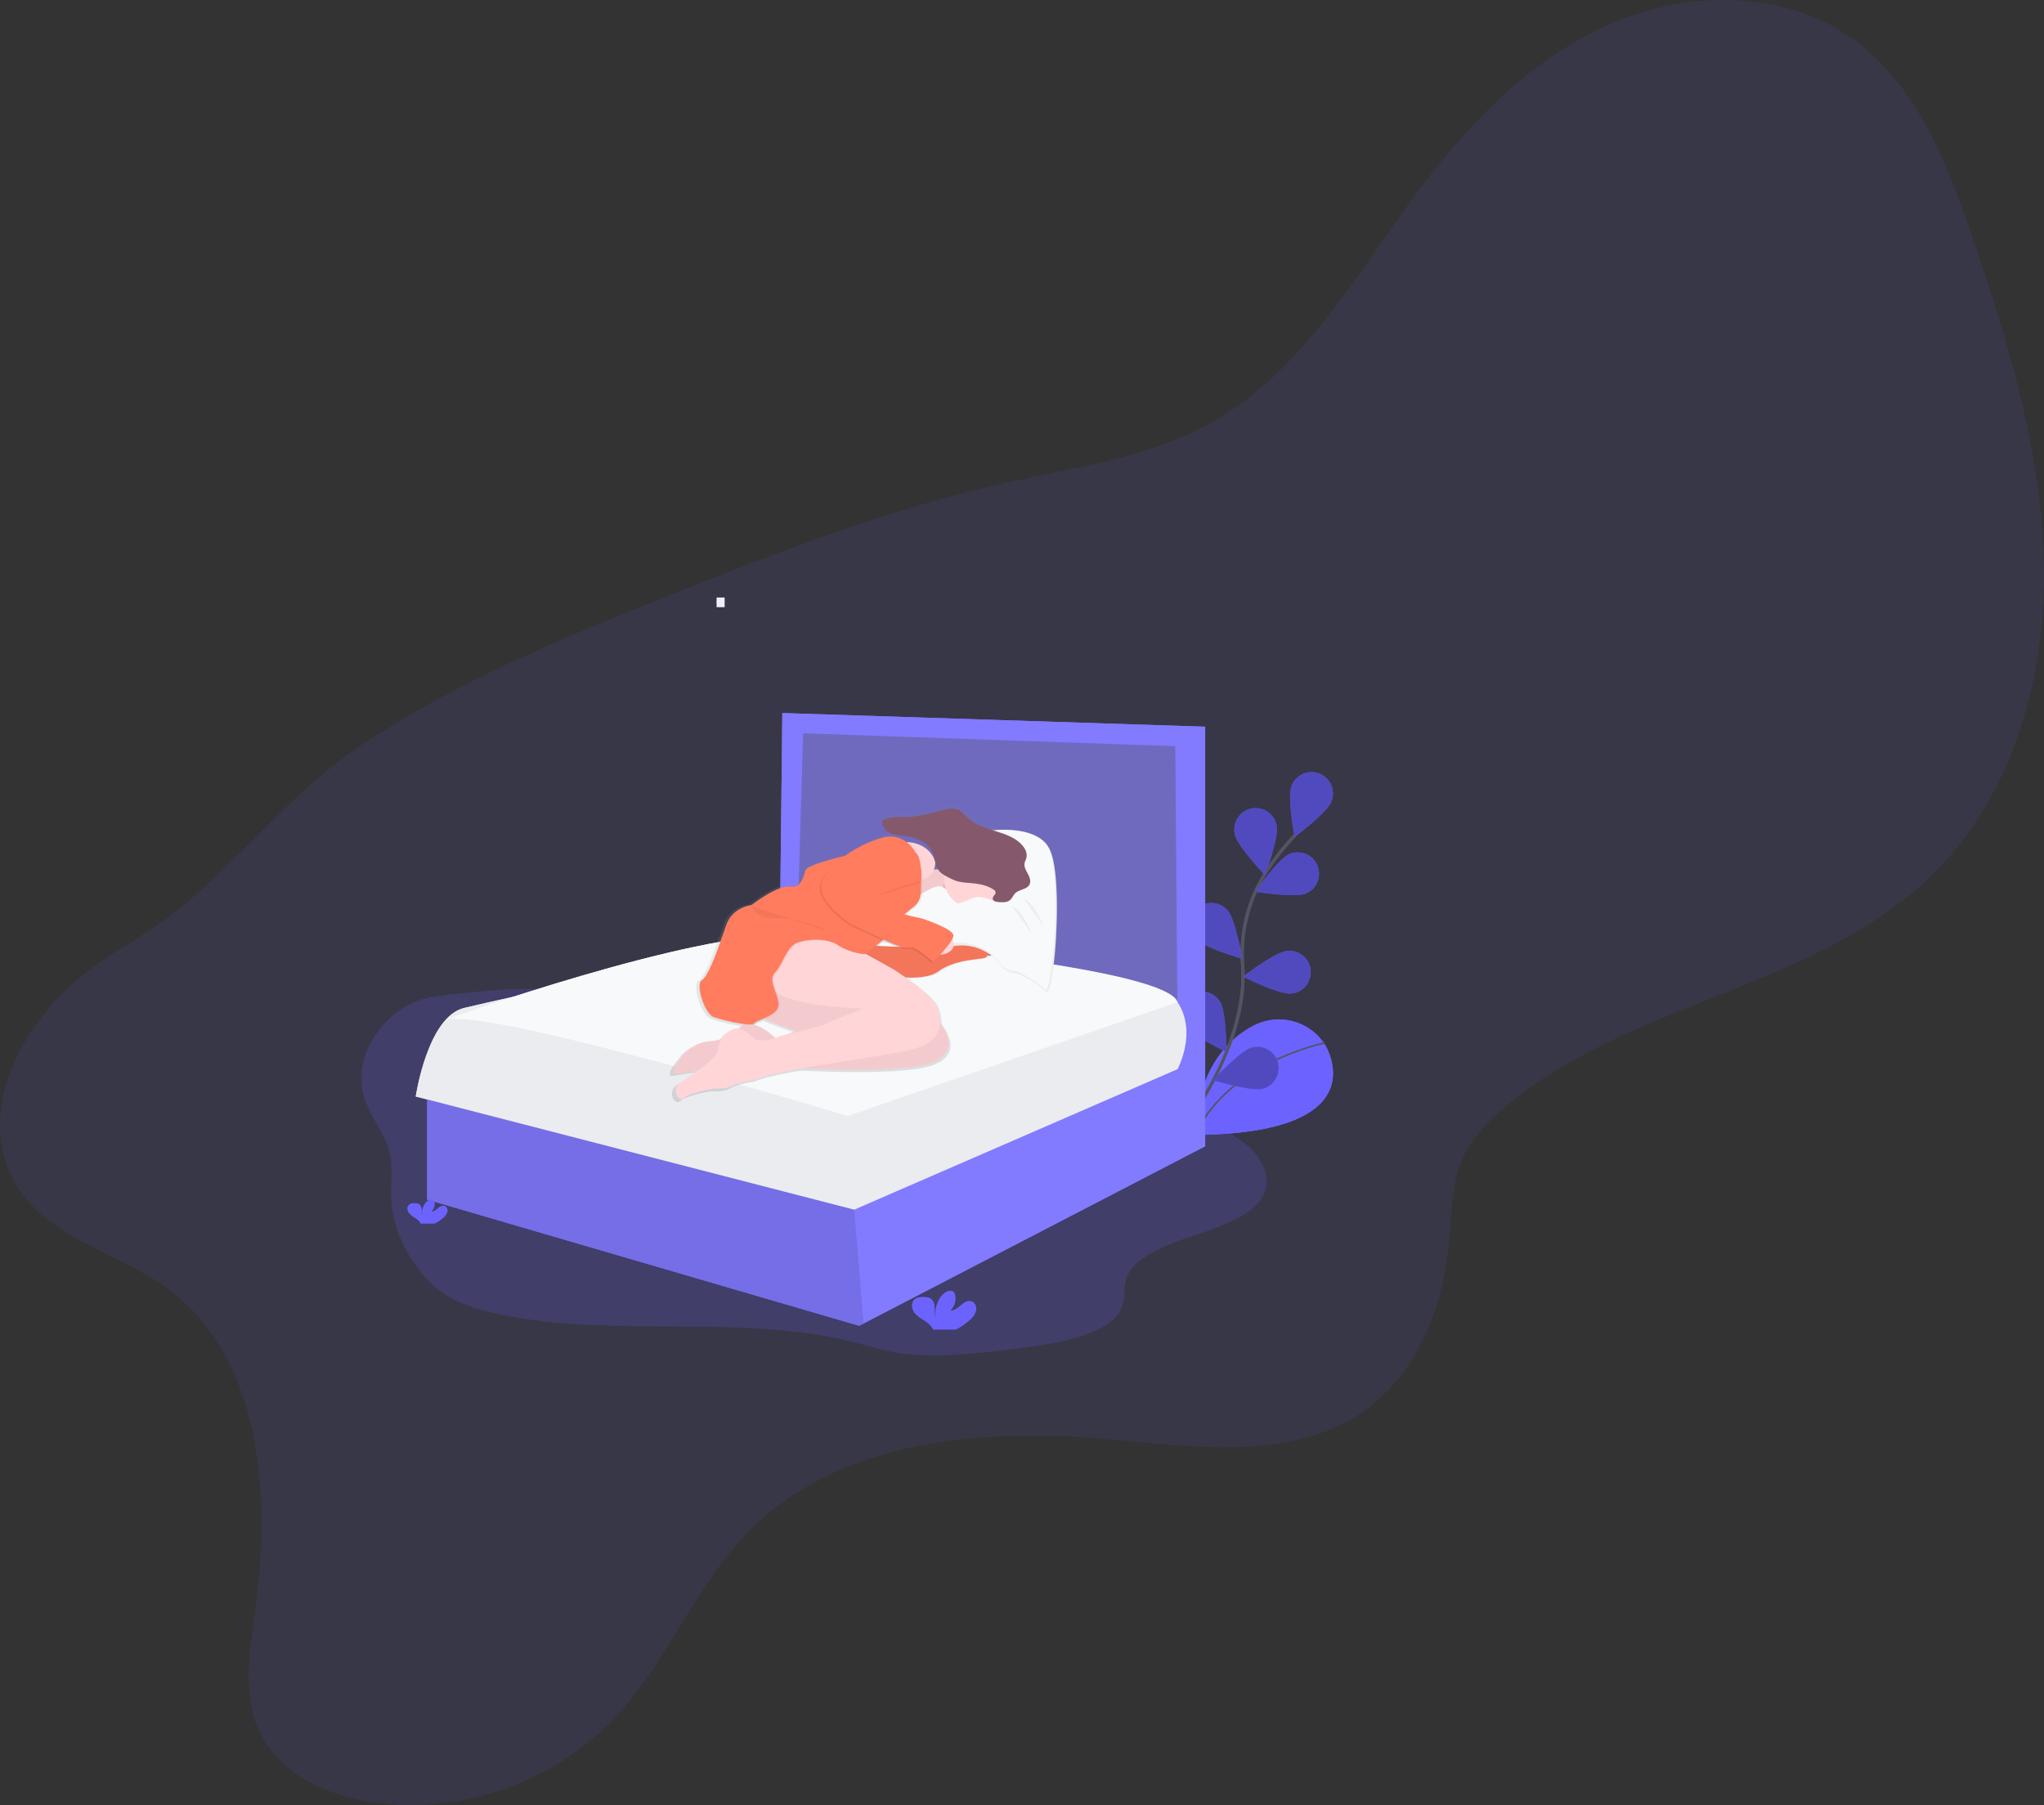 <svg xmlns="http://www.w3.org/2000/svg" viewBox="0 0 1269.154 1120.991"><rect x="0" y="0" width="1269.154" height="1120.991" fill="#333333" stroke="none"/><defs><style>.a,.c{fill:#6c63ff}.a,.i{opacity:.1}.b{fill:#f8f9fa}.d,.e{fill:none;stroke:#535461;stroke-miterlimit:10}.e{stroke-width:2px}.f{opacity:.25}.g{fill:#6f6abe}.h{fill:#827aff}.j{fill:#ebecf0}.k{fill:url(#a)}.l{fill:#ffd5d8}.m{fill:#ff7c5e}.n{opacity:.05}.o{fill:#85596b}</style><linearGradient id="a" x1=".5" y1="1" x2=".5" gradientUnits="objectBoundingBox"><stop offset="0" stop-color="gray" stop-opacity=".251"/><stop offset=".54" stop-color="gray" stop-opacity=".122"/><stop offset="1" stop-color="gray" stop-opacity=".102"/></linearGradient></defs><g transform="translate(-462.054 81.056)"><path class="a" d="M566.554 719.494c58.731 43.636 63.791 129.344 53.7 201.834-3.383 24.263-7.633 50.117 2.615 72.362 12.536 27.205 43.636 41.134 73.357 44.929 54.168 6.908 111.137-13.716 148.32-53.713 32.137-34.568 49.193-81.2 82.3-114.846 55.433-56.3 143.089-64.558 221.733-57.494 55.646 4.989 117.547 14.327 162.476-18.89 31.611-23.381 46.905-63.535 50.6-102.679 1.762-18.9 1.421-38.732 9.95-55.661 5.1-10.063 13.062-18.393 21.505-25.883 77.091-68.383 196.045-75.333 269.255-147.823 49.449-48.966 69.917-121.555 68.794-191.131s-21.591-137.3-44.062-203.255c-15.932-46.824-35.103-96.224-75.527-124.711-42.655-30.119-101.841-29.593-149.769-8.613s-86.049 59.612-117.448 101.457c-39.243 52.306-72.276 113.143-129.131 145.443-38.789 22.074-84.088 28.058-127.568 37.709-72.674 16.1-142.421 43.138-211.542 70.784-66.179 26.452-132.628 53.841-191.671 93.81-41.788 28.243-70.955 66.8-109.033 98.586-24.817 20.709-54.751 32.691-77.1 56.542-27.517 29.38-48.2 73.1-28.427 112.288 18.768 37.23 65.517 45.787 96.673 68.955z"/><ellipse class="b" cx="1.468" cy="1.468" rx="1.468" ry="1.468" transform="translate(907.057 291.414)"/><path class="c" d="M1284.681 567.6s35.334 55.2-80.5 56.148c0 0-1.7-48.029 36.161-67.817a33.972 33.972 0 0 1 43.8 10.849z"/><path class="d" d="M1284.419 566.674s-59.327 11.69-80.234 57.075"/><path class="e" d="M1199.01 616.321s38.093-49.227 34.614-97.755a94.546 94.546 0 0 1 14.406-57.887 158.6 158.6 0 0 1 17.9-22.81"/><path class="c" d="M1263.933 407.282c-2.659 6.815 1.967 31.4 1.967 31.4s20.051-14.962 22.71-21.776a13.251 13.251 0 1 0-24.678-9.623zm-35.142 29.781c1.468 7.171 18.718 25.291 18.718 25.291s8.711-23.452 7.242-30.651a13.251 13.251 0 1 0-25.953 5.325zm-24.292 64.866c4.89 5.446 28.919 12.381 28.919 12.381s-4.32-24.642-9.2-30.088a13.251 13.251 0 1 0-19.717 17.707zm-7.328 53.225c3.9 6.194 26.417 17.108 26.417 17.108s-.093-25.013-3.992-31.207a13.25 13.25 0 1 0-22.427 14.115zm75.758-81.366c-6.743 2.851-31.442-1.126-31.442-1.126s14.383-20.473 21.127-23.324a13.268 13.268 0 0 1 10.314 24.45zm-9.383 62.133c-7.285.713-29.66-10.485-29.66-10.485s19.866-15.2 27.151-15.9a13.251 13.251 0 1 1 2.509 26.374zm-17.383 59.137c-7.064 1.917-31.007-5.325-31.007-5.325s17.015-18.341 24.079-20.251a13.25 13.25 0 1 1 6.929 25.578z"/><path class="f" d="M1263.933 407.282c-2.659 6.815 1.967 31.4 1.967 31.4s20.051-14.962 22.71-21.776a13.251 13.251 0 1 0-24.678-9.623zm-35.142 29.781c1.468 7.171 18.718 25.291 18.718 25.291s8.711-23.452 7.242-30.651a13.251 13.251 0 1 0-25.953 5.325zm-24.292 64.866c4.89 5.446 28.919 12.381 28.919 12.381s-4.32-24.642-9.2-30.088a13.251 13.251 0 1 0-19.717 17.707zm-7.328 53.225c3.9 6.194 26.417 17.108 26.417 17.108s-.093-25.013-3.992-31.207a13.25 13.25 0 1 0-22.427 14.115zm75.758-81.366c-6.743 2.851-31.442-1.126-31.442-1.126s14.383-20.473 21.127-23.324a13.268 13.268 0 0 1 10.314 24.45zm-9.383 62.133c-7.285.713-29.66-10.485-29.66-10.485s19.866-15.2 27.151-15.9a13.251 13.251 0 1 1 2.509 26.374zm-17.383 59.137c-7.064 1.917-31.007-5.325-31.007-5.325s17.015-18.341 24.079-20.251a13.25 13.25 0 1 1 6.929 25.578z"/><path class="a" d="M959.37 521.809c13.543-.3 28.092.378 38.855 5.7 19.959 9.851 17.271 29.831 30.287 43.7 10.992 11.7 32 17.785 52.37 21.662 33.188 6.323 68 8.689 100.956 15.482 19.431 4.006 38.72 9.83 52.035 19.795s19.289 24.826 10.283 36.615c-8.326 10.9-26.666 16.73-43.368 22.375s-34.389 13.052-39.032 24.825c-2.588 6.551-.663 13.615-3.685 20.08-5.959 12.759-28.277 18.782-48.329 22.04a551.339 551.339 0 0 1-48.706 5.7c-13.109.963-26.517 1.469-39.383-.406-11.141-1.625-21.456-4.99-32.141-7.577-67.893-16.537-145.974-2.237-215.217-16.237-12.6-2.531-25-6.095-34.55-11.925a63.247 63.247 0 0 1-16.844-15.368c-11.305-14.256-17.5-30.245-17.977-46.276-.285-9.609 1.426-19.317-1.2-28.783-2.759-9.851-10.122-18.911-14.042-28.6-7.128-17.606-2.138-37.066 13.379-52.3a49.9 49.9 0 0 1 19.816-12.317c6.273-2.01 13.287-2.78 20.194-3.564 19.246-2.089 38.741-4.184 58.158-3.008 13.814.841 27.336 3.329 41.193 3.778 19.446.634 34.678-3.849 52.306-8.062 20.277-4.798 43.094-6.858 64.642-7.329z"/><path class="g" d="M1204.121 376.089v190.656l-253.675-49.277 4.847-146.226z"/><path class="h" d="M727.271 600.882v63.013l268.217 78.363 2.737-1.418 212.154-110.07V370.23l-262.557-8.482-1.618 144.61 10.507 3.236 4.042-135.256 231.051 8.012 1.607 195.908-201.152 88.06-.157-.036z"/><path class="i" d="M727.271 600.881v63.012l268.217 78.367 2.737-1.419-6.123-74.56z"/><path class="j" d="M1050.624 509.386s129.86 12.958 142.47 31.725.107 41.792.107 41.792l-200.757 87.25-272.25-70.283s7.271-49.284 29.888-54.936 202.795-44.43 202.795-44.43 72.706-4.448 97.747 8.882z"/><path class="b" d="M1193.215 541.29l-204.8 70.69s-218.441-66.235-249.384-60c0 0 152.805-54.694 213.844-52.313 48.642 1.9 99.573 9.88 99.573 9.88s135.108 13.574 140.767 31.743z"/><path class="k" d="M878.116 586.767l-.05-.071v-.043l-.036-.071v-1.663l.057-.178.071-.2v-.064l.057-.142v-.078l.057-.135.036-.086.057-.135.043-.093.064-.135.043-.085.078-.15.043-.078.107-.207.128-.242.043-.078.093-.171.05-.093.093-.157.057-.1.093-.157.157-.235.1-.157.064-.1.107-.171.057-.093.143-.228v-.043l.178-.271.057-.078.128-.193.071-.1.121-.171.071-.107.121-.171.078-.114.128-.143.078-.107.135-.185.071-.093.178-.242v-.036l.207-.285.071-.1.136-.185.093-.121.128-.171.093-.121.128-.171.093-.114.135-.178.093-.114.142-.185.086-.107.171-.214.057-.071c.642-.813 1.3-1.625 1.967-2.409a22.1 22.1 0 0 1 15.026-7.791c.592-.05 1.212-.114 1.839-.192h.264l.463-.064h.221l.713-.1.677-.107.235-.043.478-.085.285-.057.435-.086.307-.064.414-.093.313-.071.414-.1.321-.078.406-.107.321-.085.406-.114c2.138-3.179 5.389-6.009 8.554-6.558a6.417 6.417 0 0 1 2.616.136l.15-.164.214-.242.285-.364.185-.242.3-.42.15-.207q.221-.321.421-.656a6.384 6.384 0 0 1 1.312-.421 117.833 117.833 0 0 1-18.6-4.384 3.962 3.962 0 0 1-.834-.435l-.128-.043c-5.282-1.925-11.768-20.672-7.207-23.295s11.526-24.236 15.611-35.306 15.853-12.246 15.853-12.246 17.05-13.208 24.735-11.769 8.889-10.086 9.609-10.564a.865.865 0 0 0 .207-.249c1.853-2.9 16.587-6.772 24.535-8.682 7.77-5.631 17.036-10 24.528-11.8a16.794 16.794 0 0 1 14.656 2.923c15.739.8 18.248 12.688 18.248 12.688a11.8 11.8 0 0 1-.827 4.747 19.1 19.1 0 0 0 2.545-.135c-1.825-3.015-1.882-6.893-3.243-10.207-2.687-6.558-10.1-9.944-17.107-10.828-4.084-.513-8.554-.513-11.776-3.072a8.932 8.932 0 0 1-3.193-5.282 1.9 1.9 0 0 1 .114-1.354 1.932 1.932 0 0 1 .777-.627c4.22-2.252 9.3-1.668 14.092-1.775 7.784-.171 15.368-2.3 22.9-4.277 3.186-.834 6.629-1.64 9.708-.456 2.908 1.112 4.89 3.764 7.221 5.824 9.552 8.425 25.412 7.207 33.909 16.7 1.967 2.2 3.443 5.189 2.723 8.055-.292 1.169-.941 2.245-1.148 3.436-.413 2.352.927 4.6 2.06 6.708s2.138 4.655 1.069 6.793c-1.618 3.265-6.558 3.022-9.124 5.61-1.19 1.2-1.768 2.93-3.008 4.077-1.989 1.832-5.047 1.689-7.741 1.426-1.062-.1-2.652-.392-3.236-1.326a18.483 18.483 0 0 1-29.09-4.99 26.089 26.089 0 0 0-16.395 4.434 11.647 11.647 0 0 1-3.835 5.417 166.368 166.368 0 0 0-5.7 4.669c5.111 1.347 9.652 2.21 9.652 2.21s20.173 6.487 20.173 10.806a5.339 5.339 0 0 1-.713 2.217 8.831 8.831 0 0 1 .848 3.428c5.567-.941 10.022-2.359 12.324-4.448 0 0 .656-.178 1.668-.378 1.354-1.732 5.332-6.544 7.7-6.351 1.575.128 2.138 3.792 2.338 7.071a3.053 3.053 0 0 1 .542.613c2.4 3.6-1.924 10.806-4.8 12.011s-18.749.713-29.549 8.642c-4.79 3.514-13.023 4.191-20.671 3.863 7.691 5.432 18.462 13.779 19.959 18.954a32.769 32.769 0 0 1 1.7 9.651c4.7 6.223 11.826 19.36-5.781 25.661-14.513 5.182-53.86 4.519-81.895 3.251-13.044 2.3-23.815 4.619-28.334 6.836 0 0-10.806 1.426-15.133 4.084s-12.246 1.925-12.246 1.925-15.368 2.644-18.733 6-9.124-5.767-1.925-10.086c2.808-1.682 6.993-4.455 11.049-7.492-5.211.613-9.808 1.283-12.731 1.967l-.292.064h-2.217l-.078-.036h-.05l-.071-.05h-.036l-.093-.078zm66.343-23.023s2.024-.463 5.047-1.176l6-2.423s-10.247-3.223-19.73-7.322c-2.716 1.19-5.1 2.138-5.7 3a1.62 1.62 0 0 1-.991.52c3.564.884 8.14 3.158 13.508 8.4a11.963 11.963 0 0 0 1.867-1.005zm72.521-57.88l-5.923-2.751c-1.29 1.1-2.673 2.138-4.028 3.151 3.251.193 7.62.406 12.56.542-1.512-.508-2.61-.943-2.61-.943z"/><path class="l" d="M1067.453 501.274s5.175-7.028 7.991-6.815 2.352 11.99 2.352 11.99z"/><path class="m" d="M1000.92 505.976s55.015 4.469 65.358-4.94c0 0 9.637-2.587 11.99.941s-1.882 10.578-4.7 11.754-18.341.713-28.919 8.461-38.321 1.426-38.321 1.426l-11.519-4.469z"/><path class="n" d="M1000.92 505.976s55.015 4.469 65.358-4.94c0 0 9.637-2.587 11.99.941s-1.882 10.578-4.7 11.754-18.341.713-28.919 8.461-38.321 1.426-38.321 1.426l-11.519-4.469z"/><path class="l" d="M922.161 532.309s11.754-8.461 35.968 2.138 84.632 16.224 84.632 16.224 20.215 20.215-2.851 28.448-110.018 1.426-110.018 1.426-35.5 2.352-46.547 4.94c-6.686 1.568-1.426-6 3.813-12.218a21.591 21.591 0 0 1 14.712-7.627c6.943-.592 16.573-2.773 20.978-10.015 0 0 8.461-4.234 21.156 8.461l12.246-4.975s-33.616-10.578-34.792-17.635.703-9.167.703-9.167z"/><path class="n" d="M922.161 532.309s11.754-8.461 35.969 2.138 84.632 16.224 84.632 16.224 20.215 20.215-2.851 28.448-110.022 1.426-110.022 1.426-35.5 2.352-46.547 4.94c-5.859 1.369-2.53-4.277 1.882-9.851a27 27 0 0 1 18.105-10.136c6.772-.77 15.411-3.129 19.51-9.873 0 0 8.461-4.234 21.156 8.461l12.253-4.976s-33.616-10.578-34.792-17.635.705-9.166.705-9.166z"/><path class="l" d="M921.926 498.928s14.812-23.523 49.84-3.058l44.907 24.949s24.948 15.753 27.272 23.744 5.88 21.627-18.576 26.8-81.346 11.754-93.336 17.635c0 0-10.578 1.426-14.812 4s-11.99 1.882-11.99 1.882-15.047 2.588-18.341 5.881-8.932-5.646-1.882-9.872 23.038-15.518 22.81-19.959 5.41-12.289 10.842-13.244 12.46 7.05 12.46 7.05 8.932 1.426 14.342-2.138c0 0 27.743-6.351 30.565-8.226s22.1-9.166 22.1-9.166-45.62-.47-59.007-12.7c0 0-5.175-3.764-9.4-2.587-.039.041-20.96-7.953-7.794-30.991zm133.303-44.201s-13.4 9.4-23.744 0-4.477 28.919-4.477 28.919 14.342-19.046 35.733-6.579z"/><path class="n" d="M1055.229 454.727s-13.4 9.4-23.744 0-4.477 28.919-4.477 28.919 14.342-19.046 35.733-6.579z"/><path class="b" d="M1112.589 535.367s-14.107-11.99-22.1-12.225c-2.381-.071-5.132-2.495-7.841-5.859a30.1 30.1 0 0 0-29.076-10.692 39.868 39.868 0 0 1-16.936-.862c-24.685-6.116-12.46-21.384-12.46-21.384l7.755-6.579s10.578-7.285 14.577-6.815 14.342 11.049 15.518 9.872 15.518-11.754 17.87-14.577 21.171-11.99 16.466-14.577-28.441-12.225-23.737-14.107 30.095-4.7 39.967 7.05 4.944 83.933-.003 90.755z"/><path class="n" d="M1112.589 535.367s-14.107-11.99-22.1-12.225c-2.381-.071-5.132-2.495-7.841-5.859a30.1 30.1 0 0 0-29.076-10.692 39.868 39.868 0 0 1-16.936-.862c-24.685-6.116-12.46-21.384-12.46-21.384l7.755-6.579s10.578-7.285 14.577-6.815 14.342 11.049 15.518 9.872 15.518-11.754 17.87-14.577 21.171-11.99 16.466-14.577-28.441-12.225-23.737-14.107 30.095-4.7 39.967 7.05 4.944 83.933-.003 90.755z"/><path class="b" d="M1111.648 533.72s-14.107-11.99-22.1-12.225c-2.381-.071-5.132-2.495-7.841-5.859a30.1 30.1 0 0 0-29.04-10.7 39.869 39.869 0 0 1-16.936-.863c-24.685-6.116-12.46-21.384-12.46-21.384l7.755-6.579s10.578-7.285 14.577-6.814 14.342 11.049 15.518 9.872 15.518-11.754 17.87-14.577 21.135-11.982 16.445-14.541-28.445-12.223-23.739-14.106 30.095-4.7 39.967 7.05 4.924 83.905-.016 90.726z"/><path class="l" d="M1042.768 454.256s-3.764-17.87-31.271-10.813-41.142 22.334-41.142 22.334l24.948 11.519 30.565-10.345s17.13.207 16.9-12.695z"/><path class="n" d="M992.452 449.787s-26.453 5.7-28.947 9.63a.851.851 0 0 1-.207.242c-.713.47-1.882 11.754-9.4 10.343s-24.238 11.522-24.238 11.522-11.519 1.176-15.518 11.99-10.814 31.977-15.283 34.557 1.882 20.921 7.05 22.81 23.744 6.351 25.39 4 15.988-4.94 15.047-12.46-6.579-14.577-2.138-19.046 7.285-16.224 13.871-18.576 18.341-3.058 25.39 1.647a32.884 32.884 0 0 0 15.568 4.911s14.577-8.461 16.929-14.342c1.582-3.963 9.466-10.593 14.441-14.492a11.4 11.4 0 0 0 4.355-8.554c.207-5.8.392-14.356-.221-15.739-.941-2.138-13.871-14.812-13.871-14.812z"/><path class="m" d="M991.511 449.338s-26.452 5.7-28.947 9.63a.845.845 0 0 1-.207.242c-.713.471-1.882 11.754-9.4 10.343s-24.236 11.519-24.236 11.519-11.519 1.176-15.518 11.99-10.813 31.977-15.283 34.557 1.882 20.921 7.05 22.81 23.744 6.351 25.391 4 15.988-4.94 15.047-12.46-6.579-14.577-2.138-19.046 7.285-16.224 13.871-18.576 18.341-3.058 25.39 1.647 16.338 5.524 16.338 5.524 13.75-9.053 16.1-14.926c1.582-3.963 9.466-10.592 14.442-14.491a11.4 11.4 0 0 0 4.355-8.554c.207-5.8.392-14.356-.221-15.739-.941-2.138-13.871-14.812-13.871-14.812z"/><path class="l" d="M1052.407 500.332c.235.235 4.234 6.116-.47 9.4a10.528 10.528 0 0 1-9.167 1.618z"/><path class="i" d="M1029.86 449.081s-6.351-12.7-19.959-9.4-33.381 15.281-38.081 27.268 17.82 26.581 17.82 26.581l26.8 12.46s8.226 3.293 10.578 2.139 13.636 8.924 13.636 8.924 12.7-12.225 12.7-16.459-19.752-10.628-19.752-10.628-23.523-4.469-23.273-8.932c0 0-4-4.7-1.882-6.116s24.806-8.112 24.806-8.112.813-14.902-3.393-17.725z"/><path class="m" d="M1030.573 448.375s-6.351-12.7-19.959-9.4-33.381 15.283-38.086 27.272 17.813 26.574 17.813 26.574l26.8 12.46s8.226 3.293 10.578 2.138 13.636 8.924 13.636 8.924 12.7-12.225 12.7-16.459-19.752-10.628-19.752-10.628-23.523-4.469-23.273-8.932c0 0-4-4.7-1.882-6.116s24.806-8.112 24.806-8.112.817-14.898-3.381-17.721z"/><path class="i" d="M1060.632 474.707a29.32 29.32 0 0 0-12.553-4.156c-1.29-2.488 2.1-5.2 2.1-8.19 0-2.509.955-3.464 1.882-5.645 3.364-1.219 1.055-4.348 1.055-4.348z"/><ellipse class="l" cx="18.105" cy="18.105" rx="18.105" ry="18.105" transform="translate(1048.172 446.494)"/><path class="o" d="M1079.849 472.026c-4.042-3.122-9.3-4.17-14.392-4.626-3.179-.285-6.415-.385-9.466-1.354a34.363 34.363 0 0 1-5.09-2.252c-2.181-1.112-4.434-2.281-5.923-4.227-2.324-3.037-2.252-7.242-3.707-10.785-2.63-6.415-9.887-9.737-16.772-10.6-4-.506-8.368-.506-11.533-3.008a8.746 8.746 0 0 1-3.129-5.168 1.86 1.86 0 0 1 .114-1.326 1.9 1.9 0 0 1 .763-.613c4.134-2.2 9.11-1.632 13.793-1.739 7.62-.164 15.047-2.259 22.418-4.191 3.122-.82 6.494-1.6 9.5-.449 2.851 1.091 4.783 3.685 7.071 5.7 9.352 8.254 24.877 7.057 33.2 16.352 1.925 2.138 3.372 5.082 2.666 7.884-.292 1.148-.919 2.2-1.126 3.364-.406 2.3.905 4.512 2.017 6.565s2.081 4.562 1.048 6.651c-1.59 3.193-6.415 2.958-8.932 5.489-1.169 1.176-1.725 2.851-2.944 3.992-1.953 1.8-4.94 1.654-7.577 1.426-1.426-.135-3.757-.606-3.35-2.516.339-1.71 2.603-2.445 1.351-4.569z"/><path class="b" d="M1086.172 482.84s-12.346-9.267-20.1-6.23-9.872 4.7-14.812 2.851-7.05 3.764-7.05 3.764l30.765 8.881z"/><path class="n" d="M1102.83 499.042s-5.646-14.577-12.46-17.4m19.753 12.696s-5.645-14.577-12.46-17.4m-119.667 20.929s-19.959-9.637-33.381-8.7-15.753-7.52-15.753-7.52"/><path class="c" d="M1064.34 738.483a11.35 11.35 0 0 0 3.707-5.588c.485-2.217-.463-4.883-2.588-5.7-2.374-.912-4.918.713-6.843 2.4s-4.134 3.564-6.651 3.208a10.129 10.129 0 0 0 3.129-9.48 3.963 3.963 0 0 0-.87-1.925c-1.319-1.425-3.714-.805-5.289.307-4.99 3.564-6.415 10.357-6.451 16.5-.506-2.217-.078-4.526-.093-6.8s-.635-4.79-2.552-6.016a7.7 7.7 0 0 0-3.892-.912c-2.26-.085-4.776.143-6.315 1.8-1.917 2.053-1.426 5.5.249 7.755s4.206 3.678 6.537 5.239a14.5 14.5 0 0 1 4.669 4.455 4.419 4.419 0 0 1 .349.8h14.149a39.459 39.459 0 0 0 8.753-6.037zm-326.847-63.544a7.008 7.008 0 0 0 2.3-3.478 3.132 3.132 0 0 0-1.611-3.564c-1.476-.563-3.058.456-4.277 1.5s-2.566 2.217-4.134 2a6.3 6.3 0 0 0 1.946-5.9 2.458 2.458 0 0 0-.542-1.2c-.82-.877-2.309-.5-3.293.192-3.122 2.2-3.992 6.416-4.013 10.258a19.465 19.465 0 0 1-.057-4.227 4.313 4.313 0 0 0-1.59-3.735 4.78 4.78 0 0 0-2.424-.57 5 5 0 0 0-3.927 1.119c-1.19 1.276-.884 3.415.157 4.819a15.338 15.338 0 0 0 4.063 3.258 9.012 9.012 0 0 1 2.9 2.773 2.733 2.733 0 0 1 .214.492h8.846a24.525 24.525 0 0 0 5.442-3.737zM1284.681 567.6s35.334 55.2-80.5 56.148c0 0-1.7-48.029 36.161-67.817a33.972 33.972 0 0 1 43.8 10.849z"/><path class="d" d="M1284.419 566.674s-59.327 11.69-80.234 57.075"/><path class="e" d="M1199.01 616.321s38.093-49.227 34.614-97.755a94.546 94.546 0 0 1 14.406-57.887 158.6 158.6 0 0 1 17.9-22.81"/><path class="c" d="M1263.933 407.282c-2.659 6.815 1.967 31.4 1.967 31.4s20.051-14.962 22.71-21.776a13.251 13.251 0 1 0-24.678-9.623zm-35.142 29.781c1.468 7.171 18.718 25.291 18.718 25.291s8.711-23.452 7.242-30.651a13.251 13.251 0 1 0-25.953 5.325zm-24.292 64.866c4.89 5.446 28.919 12.381 28.919 12.381s-4.32-24.642-9.2-30.088a13.251 13.251 0 1 0-19.717 17.707zm-7.328 53.225c3.9 6.194 26.417 17.108 26.417 17.108s-.093-25.013-3.992-31.207a13.25 13.25 0 1 0-22.427 14.115zm75.758-81.366c-6.743 2.851-31.442-1.126-31.442-1.126s14.383-20.473 21.127-23.324a13.268 13.268 0 0 1 10.314 24.45zm-9.383 62.133c-7.285.713-29.66-10.485-29.66-10.485s19.866-15.2 27.151-15.9a13.251 13.251 0 1 1 2.509 26.374zm-17.383 59.137c-7.064 1.917-31.007-5.325-31.007-5.325s17.015-18.341 24.079-20.251a13.25 13.25 0 1 1 6.929 25.578z"/><path class="f" d="M1263.933 407.282c-2.659 6.815 1.967 31.4 1.967 31.4s20.051-14.962 22.71-21.776a13.251 13.251 0 1 0-24.678-9.623zm-35.142 29.781c1.468 7.171 18.718 25.291 18.718 25.291s8.711-23.452 7.242-30.651a13.251 13.251 0 1 0-25.953 5.325zm-24.292 64.866c4.89 5.446 28.919 12.381 28.919 12.381s-4.32-24.642-9.2-30.088a13.251 13.251 0 1 0-19.717 17.707zm-7.328 53.225c3.9 6.194 26.417 17.108 26.417 17.108s-.093-25.013-3.992-31.207a13.25 13.25 0 1 0-22.427 14.115zm75.758-81.366c-6.743 2.851-31.442-1.126-31.442-1.126s14.383-20.473 21.127-23.324a13.268 13.268 0 0 1 10.314 24.45zm-9.383 62.133c-7.285.713-29.66-10.485-29.66-10.485s19.866-15.2 27.151-15.9a13.251 13.251 0 1 1 2.509 26.374zm-17.383 59.137c-7.064 1.917-31.007-5.325-31.007-5.325s17.015-18.341 24.079-20.251a13.25 13.25 0 1 1 6.929 25.578z"/><path class="a" d="M959.37 521.809c13.543-.3 28.092.378 38.855 5.7 19.959 9.851 17.271 29.831 30.287 43.7 10.992 11.7 32 17.785 52.37 21.662 33.188 6.323 68 8.689 100.956 15.482 19.431 4.006 38.72 9.83 52.035 19.795s19.289 24.826 10.283 36.615c-8.326 10.9-26.666 16.73-43.368 22.375s-34.389 13.052-39.032 24.825c-2.588 6.551-.663 13.615-3.685 20.08-5.959 12.759-28.277 18.782-48.329 22.04a551.339 551.339 0 0 1-48.706 5.7c-13.109.963-26.517 1.469-39.383-.406-11.141-1.625-21.456-4.99-32.141-7.577-67.893-16.537-145.974-2.237-215.217-16.237-12.6-2.531-25-6.095-34.55-11.925a63.247 63.247 0 0 1-16.844-15.368c-11.305-14.256-17.5-30.245-17.977-46.276-.285-9.609 1.426-19.317-1.2-28.783-2.759-9.851-10.122-18.911-14.042-28.6-7.128-17.606-2.138-37.066 13.379-52.3a49.9 49.9 0 0 1 19.816-12.317c6.273-2.01 13.287-2.78 20.194-3.564 19.246-2.089 38.741-4.184 58.158-3.008 13.814.841 27.336 3.329 41.193 3.778 19.446.634 34.678-3.849 52.306-8.062 20.277-4.798 43.094-6.858 64.642-7.329z"/><path class="g" d="M1204.121 376.089v190.656l-253.675-49.277 4.847-146.226z"/><path class="h" d="M727.271 600.882v63.013l268.217 78.363 2.737-1.418 212.154-110.07V370.23l-262.557-8.482-1.618 144.61 10.507 3.236 4.042-135.256 231.051 8.012 1.607 195.908-201.152 88.06-.157-.036z"/><path class="i" d="M727.271 600.881v63.012l268.217 78.367 2.737-1.419-6.123-74.56z"/><path class="j" d="M1050.624 509.386s129.86 12.958 142.47 31.725.107 41.792.107 41.792l-200.757 87.25-272.25-70.283s7.271-49.284 29.888-54.936 202.795-44.43 202.795-44.43 72.706-4.448 97.747 8.882z"/><path class="b" d="M1193.215 541.29l-204.8 70.69s-218.441-66.235-249.384-60c0 0 152.805-54.694 213.844-52.313 48.642 1.9 99.573 9.88 99.573 9.88s135.108 13.574 140.767 31.743z"/><path class="k" d="M878.116 586.767l-.05-.071v-.043l-.036-.071v-1.663l.057-.178.071-.2v-.064l.057-.142v-.078l.057-.135.036-.086.057-.135.043-.093.064-.135.043-.085.078-.15.043-.078.107-.207.128-.242.043-.078.093-.171.05-.093.093-.157.057-.1.093-.157.157-.235.1-.157.064-.1.107-.171.057-.093.143-.228v-.043l.178-.271.057-.078.128-.193.071-.1.121-.171.071-.107.121-.171.078-.114.128-.143.078-.107.135-.185.071-.093.178-.242v-.036l.207-.285.071-.1.136-.185.093-.121.128-.171.093-.121.128-.171.093-.114.135-.178.093-.114.142-.185.086-.107.171-.214.057-.071c.642-.813 1.3-1.625 1.967-2.409a22.1 22.1 0 0 1 15.026-7.791c.592-.05 1.212-.114 1.839-.192h.264l.463-.064h.221l.713-.1.677-.107.235-.043.478-.085.285-.057.435-.086.307-.064.414-.093.313-.071.414-.1.321-.078.406-.107.321-.085.406-.114c2.138-3.179 5.389-6.009 8.554-6.558a6.417 6.417 0 0 1 2.616.136l.15-.164.214-.242.285-.364.185-.242.3-.42.15-.207q.221-.321.421-.656a6.384 6.384 0 0 1 1.312-.421 117.833 117.833 0 0 1-18.6-4.384 3.962 3.962 0 0 1-.834-.435l-.128-.043c-5.282-1.925-11.768-20.672-7.207-23.295s11.526-24.236 15.611-35.306 15.853-12.246 15.853-12.246 17.05-13.208 24.735-11.769 8.889-10.086 9.609-10.564a.865.865 0 0 0 .207-.249c1.853-2.9 16.587-6.772 24.535-8.682 7.77-5.631 17.036-10 24.528-11.8a16.794 16.794 0 0 1 14.656 2.923c15.739.8 18.248 12.688 18.248 12.688a11.8 11.8 0 0 1-.827 4.747 19.1 19.1 0 0 0 2.545-.135c-1.825-3.015-1.882-6.893-3.243-10.207-2.687-6.558-10.1-9.944-17.107-10.828-4.084-.513-8.554-.513-11.776-3.072a8.932 8.932 0 0 1-3.193-5.282 1.9 1.9 0 0 1 .114-1.354 1.932 1.932 0 0 1 .777-.627c4.22-2.252 9.3-1.668 14.092-1.775 7.784-.171 15.368-2.3 22.9-4.277 3.186-.834 6.629-1.64 9.708-.456 2.908 1.112 4.89 3.764 7.221 5.824 9.552 8.425 25.412 7.207 33.909 16.7 1.967 2.2 3.443 5.189 2.723 8.055-.292 1.169-.941 2.245-1.148 3.436-.413 2.352.927 4.6 2.06 6.708s2.138 4.655 1.069 6.793c-1.618 3.265-6.558 3.022-9.124 5.61-1.19 1.2-1.768 2.93-3.008 4.077-1.989 1.832-5.047 1.689-7.741 1.426-1.062-.1-2.652-.392-3.236-1.326a18.483 18.483 0 0 1-29.09-4.99 26.089 26.089 0 0 0-16.395 4.434 11.647 11.647 0 0 1-3.835 5.417 166.368 166.368 0 0 0-5.7 4.669c5.111 1.347 9.652 2.21 9.652 2.21s20.173 6.487 20.173 10.806a5.339 5.339 0 0 1-.713 2.217 8.831 8.831 0 0 1 .848 3.428c5.567-.941 10.022-2.359 12.324-4.448 0 0 .656-.178 1.668-.378 1.354-1.732 5.332-6.544 7.7-6.351 1.575.128 2.138 3.792 2.338 7.071a3.053 3.053 0 0 1 .542.613c2.4 3.6-1.924 10.806-4.8 12.011s-18.749.713-29.549 8.642c-4.79 3.514-13.023 4.191-20.671 3.863 7.691 5.432 18.462 13.779 19.959 18.954a32.769 32.769 0 0 1 1.7 9.651c4.7 6.223 11.826 19.36-5.781 25.661-14.513 5.182-53.86 4.519-81.895 3.251-13.044 2.3-23.815 4.619-28.334 6.836 0 0-10.806 1.426-15.133 4.084s-12.246 1.925-12.246 1.925-15.368 2.644-18.733 6-9.124-5.767-1.925-10.086c2.808-1.682 6.993-4.455 11.049-7.492-5.211.613-9.808 1.283-12.731 1.967l-.292.064h-2.217l-.078-.036h-.05l-.071-.05h-.036l-.093-.078zm66.343-23.023s2.024-.463 5.047-1.176l6-2.423s-10.247-3.223-19.73-7.322c-2.716 1.19-5.1 2.138-5.7 3a1.62 1.62 0 0 1-.991.52c3.564.884 8.14 3.158 13.508 8.4a11.963 11.963 0 0 0 1.867-1.005zm72.521-57.88l-5.923-2.751c-1.29 1.1-2.673 2.138-4.028 3.151 3.251.193 7.62.406 12.56.542-1.512-.508-2.61-.943-2.61-.943z"/><path class="l" d="M1067.453 501.274s5.175-7.028 7.991-6.815 2.352 11.99 2.352 11.99z"/><path class="m" d="M1000.92 505.976s55.015 4.469 65.358-4.94c0 0 9.637-2.587 11.99.941s-1.882 10.578-4.7 11.754-18.341.713-28.919 8.461-38.321 1.426-38.321 1.426l-11.519-4.469z"/><path class="n" d="M1000.92 505.976s55.015 4.469 65.358-4.94c0 0 9.637-2.587 11.99.941s-1.882 10.578-4.7 11.754-18.341.713-28.919 8.461-38.321 1.426-38.321 1.426l-11.519-4.469z"/><path class="l" d="M922.161 532.309s11.754-8.461 35.968 2.138 84.632 16.224 84.632 16.224 20.215 20.215-2.851 28.448-110.018 1.426-110.018 1.426-35.5 2.352-46.547 4.94c-6.686 1.568-1.426-6 3.813-12.218a21.591 21.591 0 0 1 14.712-7.627c6.943-.592 16.573-2.773 20.978-10.015 0 0 8.461-4.234 21.156 8.461l12.246-4.975s-33.616-10.578-34.792-17.635.703-9.167.703-9.167z"/><path class="n" d="M922.161 532.309s11.754-8.461 35.969 2.138 84.632 16.224 84.632 16.224 20.215 20.215-2.851 28.448-110.022 1.426-110.022 1.426-35.5 2.352-46.547 4.94c-5.859 1.369-2.53-4.277 1.882-9.851a27 27 0 0 1 18.105-10.136c6.772-.77 15.411-3.129 19.51-9.873 0 0 8.461-4.234 21.156 8.461l12.253-4.976s-33.616-10.578-34.792-17.635.705-9.166.705-9.166z"/><path class="l" d="M921.926 498.928s14.812-23.523 49.84-3.058l44.907 24.949s24.948 15.753 27.272 23.744 5.88 21.627-18.576 26.8-81.346 11.754-93.336 17.635c0 0-10.578 1.426-14.812 4s-11.99 1.882-11.99 1.882-15.047 2.588-18.341 5.881-8.932-5.646-1.882-9.872 23.038-15.518 22.81-19.959 5.41-12.289 10.842-13.244 12.46 7.05 12.46 7.05 8.932 1.426 14.342-2.138c0 0 27.743-6.351 30.565-8.226s22.1-9.166 22.1-9.166-45.62-.47-59.007-12.7c0 0-5.175-3.764-9.4-2.587-.039.041-20.96-7.953-7.794-30.991zm133.303-44.201s-13.4 9.4-23.744 0-4.477 28.919-4.477 28.919 14.342-19.046 35.733-6.579z"/><path class="n" d="M1055.229 454.727s-13.4 9.4-23.744 0-4.477 28.919-4.477 28.919 14.342-19.046 35.733-6.579z"/><path class="b" d="M1112.589 535.367s-14.107-11.99-22.1-12.225c-2.381-.071-5.132-2.495-7.841-5.859a30.1 30.1 0 0 0-29.076-10.692 39.868 39.868 0 0 1-16.936-.862c-24.685-6.116-12.46-21.384-12.46-21.384l7.755-6.579s10.578-7.285 14.577-6.815 14.342 11.049 15.518 9.872 15.518-11.754 17.87-14.577 21.171-11.99 16.466-14.577-28.441-12.225-23.737-14.107 30.095-4.7 39.967 7.05 4.944 83.933-.003 90.755z"/><path class="n" d="M1112.589 535.367s-14.107-11.99-22.1-12.225c-2.381-.071-5.132-2.495-7.841-5.859a30.1 30.1 0 0 0-29.076-10.692 39.868 39.868 0 0 1-16.936-.862c-24.685-6.116-12.46-21.384-12.46-21.384l7.755-6.579s10.578-7.285 14.577-6.815 14.342 11.049 15.518 9.872 15.518-11.754 17.87-14.577 21.171-11.99 16.466-14.577-28.441-12.225-23.737-14.107 30.095-4.7 39.967 7.05 4.944 83.933-.003 90.755z"/><path class="b" d="M1111.648 533.72s-14.107-11.99-22.1-12.225c-2.381-.071-5.132-2.495-7.841-5.859a30.1 30.1 0 0 0-29.04-10.7 39.869 39.869 0 0 1-16.936-.863c-24.685-6.116-12.46-21.384-12.46-21.384l7.755-6.579s10.578-7.285 14.577-6.814 14.342 11.049 15.518 9.872 15.518-11.754 17.87-14.577 21.135-11.982 16.445-14.541-28.445-12.223-23.739-14.106 30.095-4.7 39.967 7.05 4.924 83.905-.016 90.726z"/><path class="l" d="M1042.768 454.256s-3.764-17.87-31.271-10.813-41.142 22.334-41.142 22.334l24.948 11.519 30.565-10.345s17.13.207 16.9-12.695z"/><path class="n" d="M992.452 449.787s-26.453 5.7-28.947 9.63a.851.851 0 0 1-.207.242c-.713.47-1.882 11.754-9.4 10.343s-24.238 11.522-24.238 11.522-11.519 1.176-15.518 11.99-10.814 31.977-15.283 34.557 1.882 20.921 7.05 22.81 23.744 6.351 25.39 4 15.988-4.94 15.047-12.46-6.579-14.577-2.138-19.046 7.285-16.224 13.871-18.576 18.341-3.058 25.39 1.647a32.884 32.884 0 0 0 15.568 4.911s14.577-8.461 16.929-14.342c1.582-3.963 9.466-10.593 14.441-14.492a11.4 11.4 0 0 0 4.355-8.554c.207-5.8.392-14.356-.221-15.739-.941-2.138-13.871-14.812-13.871-14.812z"/><path class="m" d="M991.511 449.338s-26.452 5.7-28.947 9.63a.845.845 0 0 1-.207.242c-.713.471-1.882 11.754-9.4 10.343s-24.236 11.519-24.236 11.519-11.519 1.176-15.518 11.99-10.813 31.977-15.283 34.557 1.882 20.921 7.05 22.81 23.744 6.351 25.391 4 15.988-4.94 15.047-12.46-6.579-14.577-2.138-19.046 7.285-16.224 13.871-18.576 18.341-3.058 25.39 1.647 16.338 5.524 16.338 5.524 13.75-9.053 16.1-14.926c1.582-3.963 9.466-10.592 14.442-14.491a11.4 11.4 0 0 0 4.355-8.554c.207-5.8.392-14.356-.221-15.739-.941-2.138-13.871-14.812-13.871-14.812z"/><path class="l" d="M1052.407 500.332c.235.235 4.234 6.116-.47 9.4a10.528 10.528 0 0 1-9.167 1.618z"/><path class="i" d="M1029.86 449.081s-6.351-12.7-19.959-9.4-33.381 15.281-38.081 27.268 17.82 26.581 17.82 26.581l26.8 12.46s8.226 3.293 10.578 2.139 13.636 8.924 13.636 8.924 12.7-12.225 12.7-16.459-19.752-10.628-19.752-10.628-23.523-4.469-23.273-8.932c0 0-4-4.7-1.882-6.116s24.806-8.112 24.806-8.112.813-14.902-3.393-17.725z"/><path class="m" d="M1030.573 448.375s-6.351-12.7-19.959-9.4-33.381 15.283-38.086 27.272 17.813 26.574 17.813 26.574l26.8 12.46s8.226 3.293 10.578 2.138 13.636 8.924 13.636 8.924 12.7-12.225 12.7-16.459-19.752-10.628-19.752-10.628-23.523-4.469-23.273-8.932c0 0-4-4.7-1.882-6.116s24.806-8.112 24.806-8.112.817-14.898-3.381-17.721z"/><path class="i" d="M1060.632 474.707a29.32 29.32 0 0 0-12.553-4.156c-1.29-2.488 2.1-5.2 2.1-8.19 0-2.509.955-3.464 1.882-5.645 3.364-1.219 1.055-4.348 1.055-4.348z"/><ellipse class="l" cx="18.105" cy="18.105" rx="18.105" ry="18.105" transform="translate(1048.172 446.494)"/><path class="o" d="M1079.849 472.026c-4.042-3.122-9.3-4.17-14.392-4.626-3.179-.285-6.415-.385-9.466-1.354a34.363 34.363 0 0 1-5.09-2.252c-2.181-1.112-4.434-2.281-5.923-4.227-2.324-3.037-2.252-7.242-3.707-10.785-2.63-6.415-9.887-9.737-16.772-10.6-4-.506-8.368-.506-11.533-3.008a8.746 8.746 0 0 1-3.129-5.168 1.86 1.86 0 0 1 .114-1.326 1.9 1.9 0 0 1 .763-.613c4.134-2.2 9.11-1.632 13.793-1.739 7.62-.164 15.047-2.259 22.418-4.191 3.122-.82 6.494-1.6 9.5-.449 2.851 1.091 4.783 3.685 7.071 5.7 9.352 8.254 24.877 7.057 33.2 16.352 1.925 2.138 3.372 5.082 2.666 7.884-.292 1.148-.919 2.2-1.126 3.364-.406 2.3.905 4.512 2.017 6.565s2.081 4.562 1.048 6.651c-1.59 3.193-6.415 2.958-8.932 5.489-1.169 1.176-1.725 2.851-2.944 3.992-1.953 1.8-4.94 1.654-7.577 1.426-1.426-.135-3.757-.606-3.35-2.516.339-1.71 2.603-2.445 1.351-4.569z"/><path class="b" d="M1086.172 482.84s-12.346-9.267-20.1-6.23-9.872 4.7-14.812 2.851-7.05 3.764-7.05 3.764l30.765 8.881z"/><path class="n" d="M1102.83 499.042s-5.646-14.577-12.46-17.4m19.753 12.696s-5.645-14.577-12.46-17.4m-119.667 20.929s-19.959-9.637-33.381-8.7-15.753-7.52-15.753-7.52"/><path class="c" d="M1064.34 738.483a11.35 11.35 0 0 0 3.707-5.588c.485-2.217-.463-4.883-2.588-5.7-2.374-.912-4.918.713-6.843 2.4s-4.134 3.564-6.651 3.208a10.129 10.129 0 0 0 3.129-9.48 3.963 3.963 0 0 0-.87-1.925c-1.319-1.425-3.714-.805-5.289.307-4.99 3.564-6.415 10.357-6.451 16.5-.506-2.217-.078-4.526-.093-6.8s-.635-4.79-2.552-6.016a7.7 7.7 0 0 0-3.892-.912c-2.26-.085-4.776.143-6.315 1.8-1.917 2.053-1.426 5.5.249 7.755s4.206 3.678 6.537 5.239a14.5 14.5 0 0 1 4.669 4.455 4.419 4.419 0 0 1 .349.8h14.149a39.459 39.459 0 0 0 8.753-6.037zm-326.847-63.544a7.008 7.008 0 0 0 2.3-3.478 3.132 3.132 0 0 0-1.611-3.564c-1.476-.563-3.058.456-4.277 1.5s-2.566 2.217-4.134 2a6.3 6.3 0 0 0 1.946-5.9 2.458 2.458 0 0 0-.542-1.2c-.82-.877-2.309-.5-3.293.192-3.122 2.2-3.992 6.416-4.013 10.258a19.465 19.465 0 0 1-.057-4.227 4.313 4.313 0 0 0-1.59-3.735 4.78 4.78 0 0 0-2.424-.57 5 5 0 0 0-3.927 1.119c-1.19 1.276-.884 3.415.157 4.819a15.338 15.338 0 0 0 4.063 3.258 9.012 9.012 0 0 1 2.9 2.773 2.733 2.733 0 0 1 .214.492h8.846a24.525 24.525 0 0 0 5.442-3.737z"/><path fill="#efeeff" d="M907 290h5v6h-5z"/></g></svg>
